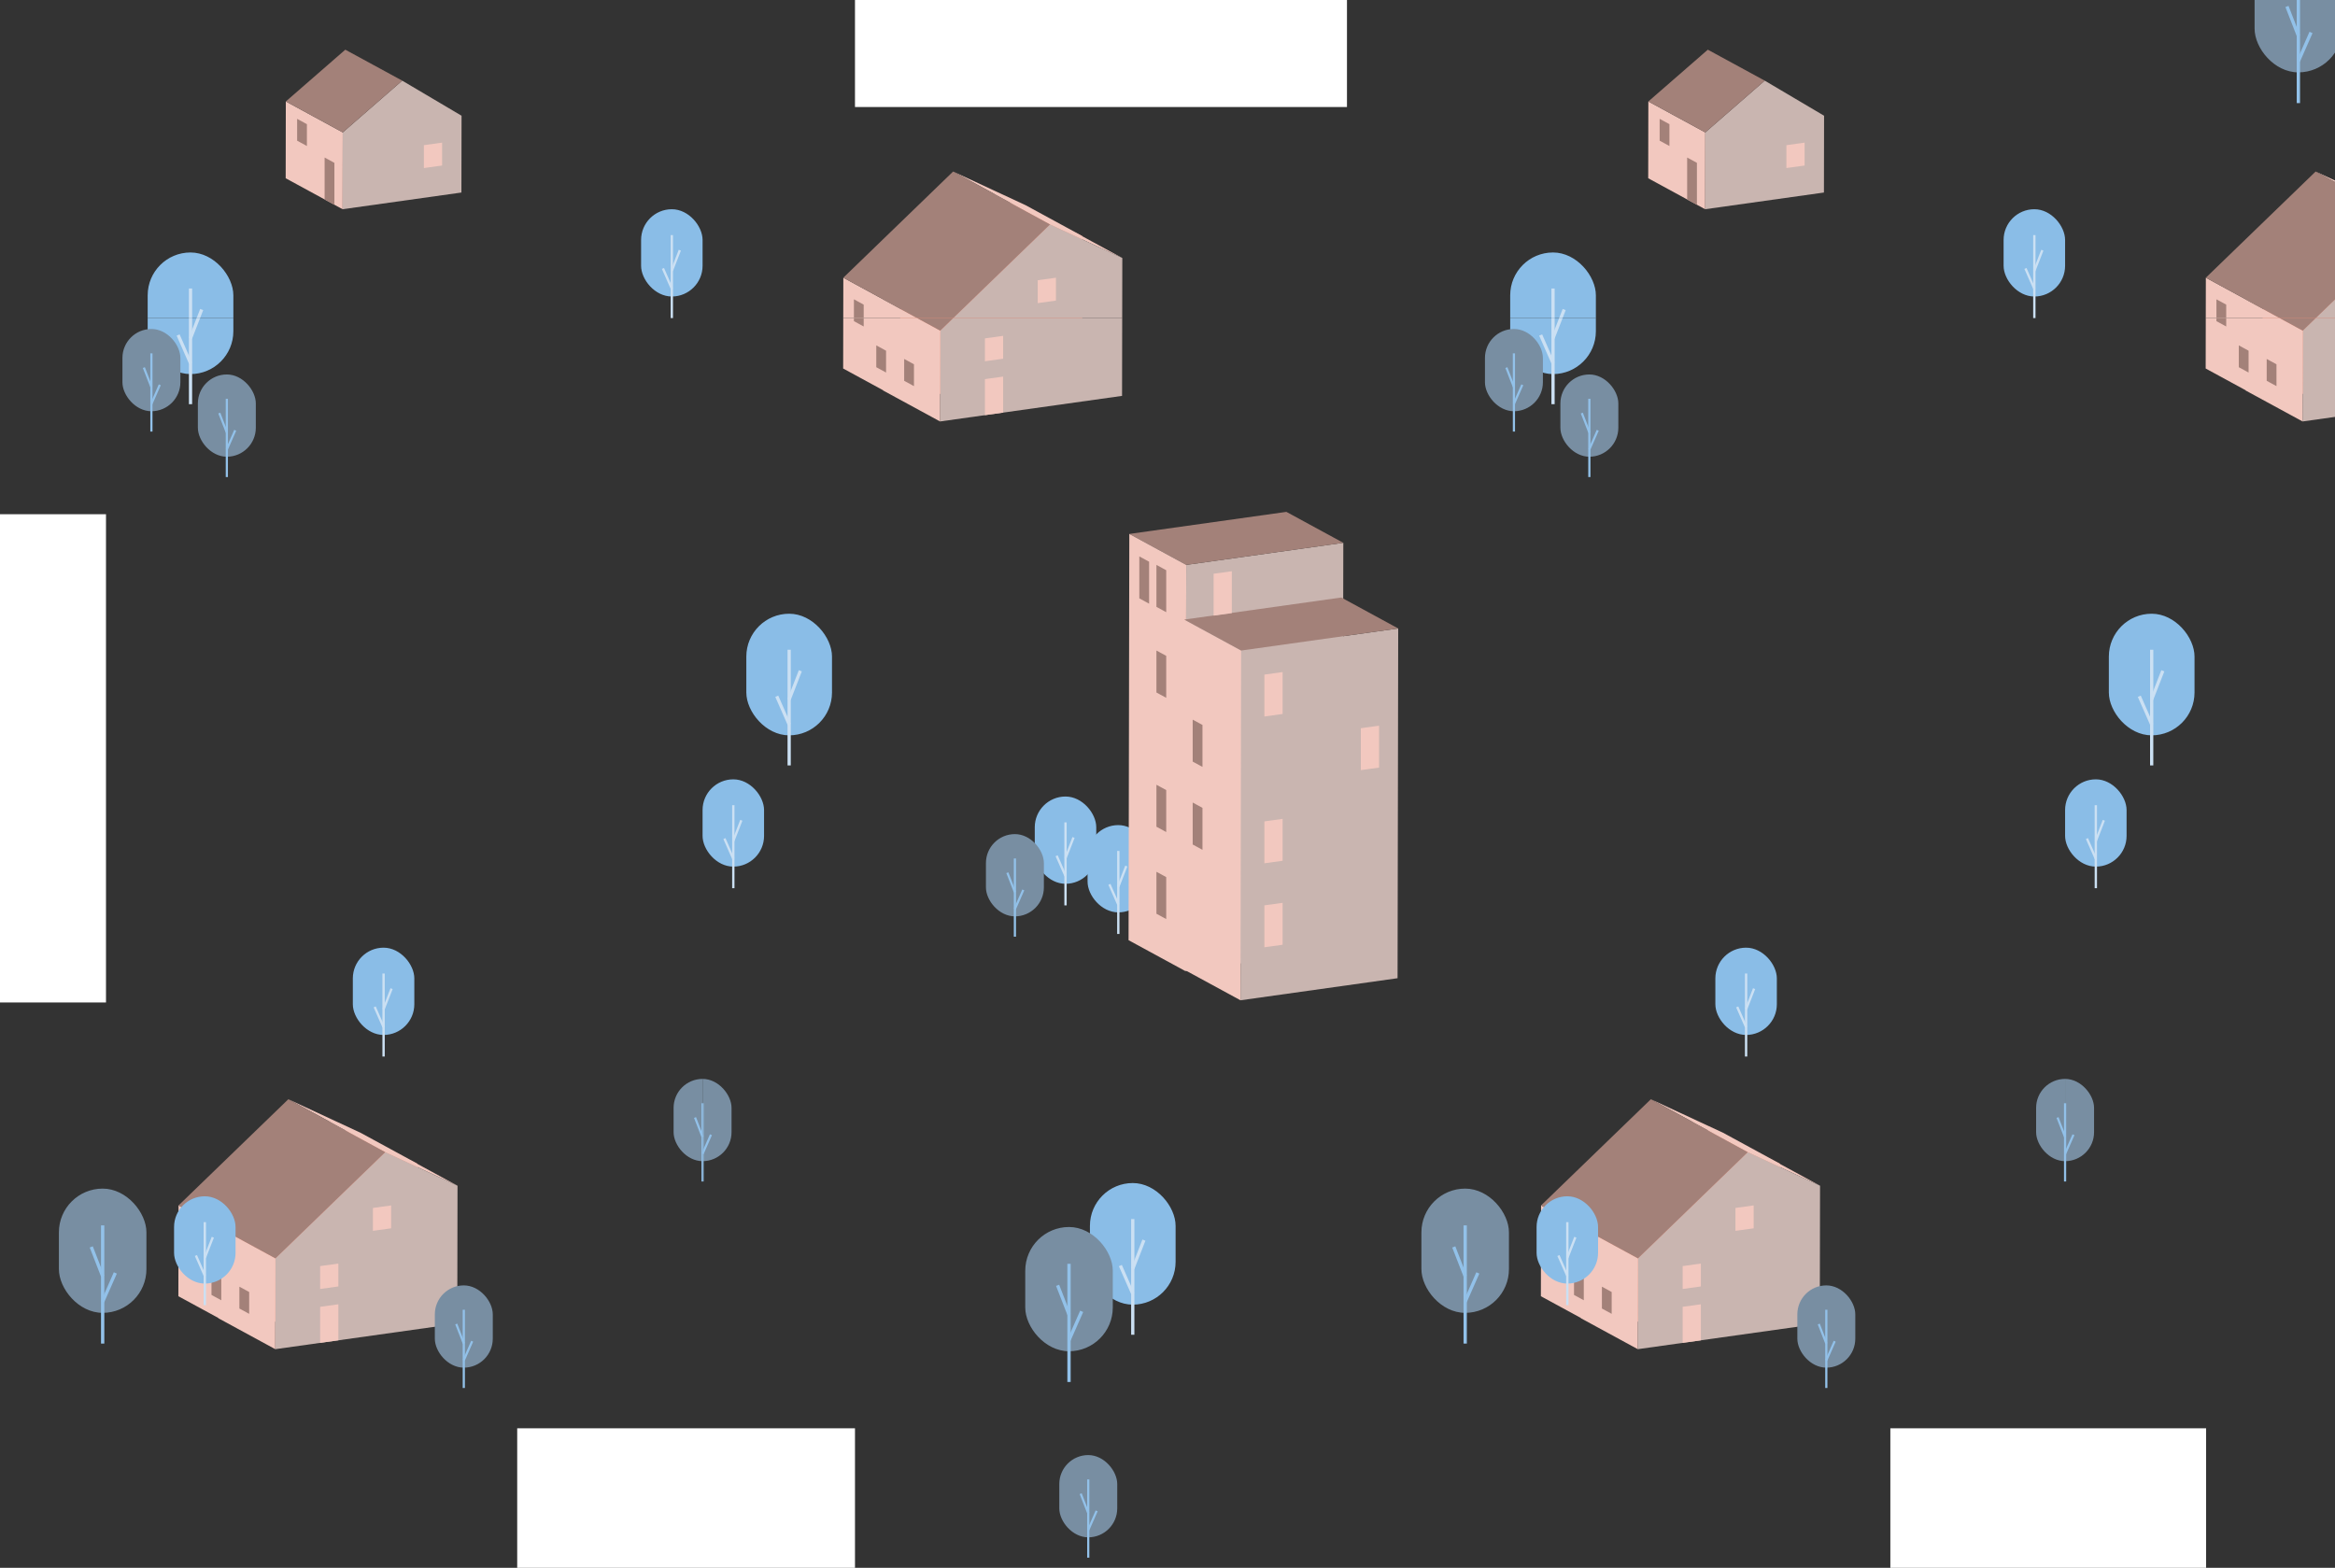 <svg xmlns="http://www.w3.org/2000/svg" xmlns:xlink="http://www.w3.org/1999/xlink" width="264" height="177.281" viewBox="0 0 264 177.281"><rect x="0" y="0" width="264" height="177.281" fill="#333333" stroke="none"/><defs><style>.a{fill:none;}.b{clip-path:url(#a);}.c{clip-path:url(#b);}.d{fill:#f39986;}.e{fill:#f2c8bf;}.f{fill:#c9b5b0;}.g{fill:#a38179;}.h{fill:#788ea2;}.i{fill:#92c1e9;}.j{clip-path:url(#c);}.k{isolation:isolate;}.l{fill:#8abde7;}.m{fill:#cbe0f3;}.n{clip-path:url(#d);}.o{clip-path:url(#e);}.p{clip-path:url(#f);}.q{clip-path:url(#g);}.r{fill:#fff;}</style><clipPath id="a"><rect class="a" x="-0.281" y="-152.429" width="264.562" height="329.059"/></clipPath><clipPath id="b"><rect class="a" x="233.484" y="-172.081" width="154.049" height="208.048"/></clipPath><clipPath id="c"><rect class="a" x="233.484" y="35.967" width="154.049" height="208.048"/></clipPath><clipPath id="d"><rect class="a" x="79.434" y="-172.081" width="154.049" height="208.048"/></clipPath><clipPath id="e"><rect class="a" x="79.434" y="35.967" width="154.049" height="208.048"/></clipPath><clipPath id="f"><rect class="a" x="-74.615" y="-172.081" width="154.049" height="208.048"/></clipPath><clipPath id="g"><rect class="a" x="-74.615" y="35.967" width="154.049" height="208.048"/></clipPath></defs><title>Imglogo</title><g class="b"><g class="c"><polygon class="d" points="268.247 22.896 276.421 26.692 276.392 42.279 255.814 45.171 255.833 34.903 268.247 22.896"/><polygon class="e" points="276.107 26.546 276.421 26.692 269.985 23.191 261.811 19.395 266.646 22.025 266.331 21.878 272.766 25.379 280.941 29.175 276.107 26.546"/><polygon class="f" points="272.766 25.379 280.941 29.175 280.912 44.765 260.334 47.657 260.353 37.389 272.766 25.379"/><polygon class="e" points="255.833 34.931 255.833 34.903 249.398 31.402 249.378 41.67 253.898 44.129 253.898 44.156 260.334 47.657 260.353 37.389 255.833 34.931"/><polygon class="g" points="268.231 22.912 268.247 22.896 261.811 19.395 249.398 31.402 253.935 33.871 253.917 33.888 260.353 37.389 272.766 25.379 268.231 22.912"/><polygon class="g" points="251.7 36.917 250.595 36.315 250.595 33.845 251.7 34.447 251.7 36.917"/><polygon class="g" points="254.23 42.125 253.124 41.524 253.124 39.054 254.23 39.656 254.23 42.125"/><polygon class="g" points="257.383 43.661 256.277 43.06 256.277 40.59 257.383 41.191 257.383 43.661"/><rect class="h" x="254.909" y="-5.866" width="9.897" height="14.049" rx="4.948" ry="4.948"/><rect class="i" x="259.671" y="-1.705" width="0.374" height="13.364"/><rect class="i" x="258.793" y="5.111" width="3.559" height="0.374" transform="translate(150.836 241.696) rotate(-66.264)"/><rect class="i" x="259.027" y="0.607" width="0.374" height="3.559" transform="translate(16.744 94.07) rotate(-21.24)"/></g><g class="j"><g class="k"><polygon class="f" points="233.727 167.531 240.435 171.499 240.419 180.183 226.986 182.071 227.002 173.387 233.727 167.531"/><polygon class="e" points="226.986 182.071 220.55 178.57 220.567 169.886 227.002 173.387 226.986 182.071"/><polygon class="g" points="227.002 173.387 220.567 169.886 227.291 164.03 233.727 167.531 227.002 173.387"/></g><polygon class="g" points="226.058 181.572 224.953 180.97 224.953 176.225 226.058 176.827 226.058 181.572"/><polygon class="g" points="222.95 174.923 221.844 174.321 221.844 171.851 222.95 172.453 222.95 174.923"/><polygon class="e" points="236.175 174.827 238.234 174.541 238.234 177.13 236.175 177.415 236.175 174.827"/><rect class="l" x="238.431" y="69.397" width="9.687" height="13.751" rx="4.844" ry="4.844"/><rect class="m" x="243.091" y="73.47" width="0.366" height="13.081"/><rect class="m" x="242.391" y="78.582" width="0.366" height="3.484" transform="translate(-11.813 104.436) rotate(-23.736)"/><rect class="m" x="242.163" y="77.291" width="3.484" height="0.366" transform="translate(83.331 276.743) rotate(-68.76)"/><rect class="l" x="233.484" y="88.124" width="6.952" height="9.868" rx="3.476" ry="3.476"/><rect class="m" x="236.828" y="91.046" width="0.263" height="9.387"/><rect class="m" x="236.326" y="94.715" width="0.263" height="2.5" transform="translate(-18.626 103.297) rotate(-23.736)"/><rect class="m" x="236.162" y="93.789" width="2.5" height="0.263" transform="translate(63.862 281.179) rotate(-68.76)"/><rect class="h" x="230.208" y="121.998" width="6.551" height="9.3" rx="3.276" ry="3.276"/><rect class="i" x="233.36" y="124.752" width="0.247" height="8.846"/><rect class="i" x="232.779" y="129.263" width="2.356" height="0.247" transform="translate(21.342 291.472) rotate(-66.264)"/><rect class="i" x="232.933" y="126.282" width="0.247" height="2.356" transform="translate(-30.345 93.091) rotate(-21.24)"/><polygon class="d" points="268.247 22.896 276.421 26.692 276.392 42.279 255.814 45.171 255.833 34.903 268.247 22.896"/><polygon class="f" points="272.766 25.379 280.941 29.175 280.912 44.765 260.334 47.657 260.353 37.389 272.766 25.379"/><polygon class="e" points="255.833 34.931 255.833 34.903 249.398 31.402 249.378 41.67 253.898 44.129 253.898 44.156 260.334 47.657 260.353 37.389 255.833 34.931"/><polygon class="g" points="268.231 22.912 268.247 22.896 261.811 19.395 249.398 31.402 253.935 33.871 253.917 33.888 260.353 37.389 272.766 25.379 268.231 22.912"/><polygon class="g" points="251.7 36.917 250.595 36.315 250.595 33.845 251.7 34.447 251.7 36.917"/><polygon class="g" points="254.23 42.125 253.124 41.524 253.124 39.054 254.23 39.656 254.23 42.125"/><polygon class="g" points="257.383 43.661 256.277 43.06 256.277 40.59 257.383 41.191 257.383 43.661"/></g><g class="n"><rect class="l" x="170.746" y="28.548" width="9.687" height="13.751" rx="4.844" ry="4.844"/><rect class="m" x="175.407" y="32.62" width="0.366" height="13.081"/><rect class="m" x="174.479" y="36.442" width="3.484" height="0.366" transform="translate(78.242 187.606) rotate(-68.76)"/><polygon class="d" points="114.198 22.896 122.372 26.692 122.343 42.279 101.765 45.171 101.784 34.903 114.198 22.896"/><polygon class="e" points="122.057 26.546 122.372 26.692 115.936 23.191 107.762 19.395 112.596 22.025 112.281 21.878 118.717 25.379 126.891 29.175 122.057 26.546"/><polygon class="f" points="118.717 25.379 126.891 29.175 126.862 44.765 106.284 47.657 106.303 37.389 118.717 25.379"/><polygon class="e" points="101.784 34.931 101.784 34.903 95.348 31.402 95.329 41.67 99.848 44.129 99.848 44.156 106.284 47.657 106.303 37.389 101.784 34.931"/><polygon class="g" points="114.181 22.912 114.198 22.896 107.762 19.395 95.348 31.402 99.886 33.871 99.867 33.888 106.303 37.389 118.717 25.379 114.181 22.912"/><polygon class="g" points="97.651 36.917 96.545 36.315 96.545 33.845 97.651 34.447 97.651 36.917"/><polygon class="g" points="100.181 42.125 99.075 41.524 99.075 39.054 100.181 39.656 100.181 42.125"/><polygon class="g" points="103.334 43.661 102.228 43.06 102.228 40.59 103.334 41.191 103.334 43.661"/><polygon class="e" points="111.357 42.868 113.416 42.582 113.416 46.659 111.357 46.944 111.357 42.868"/><polygon class="e" points="111.357 38.262 113.416 37.976 113.416 40.564 111.357 40.85 111.357 38.262"/><polygon class="e" points="117.327 31.688 119.386 31.402 119.386 33.991 117.327 34.276 117.327 31.688"/><g class="k"><polygon class="f" points="199.526 9.119 206.234 13.086 206.218 21.77 192.785 23.658 192.802 14.974 199.526 9.119"/><polygon class="e" points="192.785 23.658 186.35 20.157 186.366 11.473 192.802 14.974 192.785 23.658"/><polygon class="g" points="192.802 14.974 186.366 11.473 193.09 5.618 199.526 9.119 192.802 14.974"/></g><polygon class="g" points="191.858 23.159 190.752 22.557 190.752 17.812 191.858 18.414 191.858 23.159"/><polygon class="g" points="188.749 16.51 187.643 15.908 187.643 13.438 188.749 14.04 188.749 16.51"/><polygon class="e" points="201.974 16.414 204.033 16.128 204.033 18.717 201.974 19.002 201.974 16.414"/><rect class="l" x="226.532" y="23.658" width="6.952" height="9.868" rx="3.476" ry="3.476"/><rect class="m" x="229.876" y="26.58" width="0.263" height="9.387"/><rect class="m" x="229.374" y="30.249" width="0.263" height="2.5" transform="translate(6.735 95.046) rotate(-23.736)"/><rect class="m" x="229.21" y="29.323" width="2.5" height="0.263" transform="translate(119.516 233.588) rotate(-68.76)"/><rect class="m" x="133.06" y="-10.184" width="0.366" height="13.081"/><rect class="h" x="100.86" y="-5.866" width="9.897" height="14.049" rx="4.948" ry="4.948"/><rect class="i" x="105.621" y="-1.705" width="0.374" height="13.364"/><rect class="i" x="104.744" y="5.111" width="3.559" height="0.374" transform="translate(58.796 100.678) rotate(-66.264)"/><rect class="i" x="104.977" y="0.607" width="0.374" height="3.559" transform="translate(6.279 38.261) rotate(-21.24)"/></g><g class="o"><g class="k"><polygon class="f" points="233.727 167.531 240.435 171.499 240.419 180.183 226.986 182.071 227.002 173.387 233.727 167.531"/><polygon class="e" points="226.986 182.071 220.55 178.57 220.567 169.886 227.002 173.387 226.986 182.071"/><polygon class="g" points="227.002 173.387 220.567 169.886 227.291 164.03 233.727 167.531 227.002 173.387"/></g><polygon class="g" points="226.058 181.572 224.953 180.97 224.953 176.225 226.058 176.827 226.058 181.572"/><polygon class="g" points="222.95 174.923 221.844 174.321 221.844 171.851 222.95 172.453 222.95 174.923"/><rect class="l" x="116.993" y="90.067" width="6.952" height="9.868" rx="3.476" ry="3.476"/><rect class="m" x="120.338" y="92.99" width="0.263" height="9.387"/><rect class="m" x="119.836" y="96.659" width="0.263" height="2.5" transform="translate(-29.262 56.572) rotate(-23.736)"/><rect class="m" x="119.672" y="95.732" width="2.5" height="0.263" transform="translate(-12.237 173.841) rotate(-68.76)"/><rect class="h" x="111.472" y="94.317" width="6.551" height="9.3" rx="3.276" ry="3.276"/><rect class="i" x="114.624" y="97.071" width="0.247" height="8.846"/><rect class="i" x="114.043" y="101.582" width="2.356" height="0.247" transform="translate(-24.261 166.241) rotate(-66.264)"/><rect class="i" x="114.197" y="98.601" width="0.247" height="2.356" transform="translate(-28.382 48.194) rotate(-21.24)"/><rect class="h" x="119.766" y="164.533" width="6.551" height="9.3" rx="3.276" ry="3.276"/><rect class="i" x="122.917" y="167.287" width="0.247" height="8.846"/><rect class="i" x="122.337" y="171.799" width="2.356" height="0.247" transform="translate(-83.582 215.786) rotate(-66.264)"/><rect class="i" x="122.491" y="168.817" width="0.247" height="2.356" transform="translate(-53.257 55.969) rotate(-21.24)"/><rect class="h" x="230.208" y="121.998" width="6.551" height="9.3" rx="3.276" ry="3.276"/><rect class="i" x="233.36" y="124.752" width="0.247" height="8.846"/><rect class="i" x="232.779" y="129.263" width="2.356" height="0.247" transform="translate(21.342 291.472) rotate(-66.264)"/><rect class="i" x="232.933" y="126.282" width="0.247" height="2.356" transform="translate(-30.345 93.091) rotate(-21.24)"/><rect class="l" x="122.963" y="93.299" width="6.952" height="9.868" rx="3.476" ry="3.476"/><rect class="m" x="126.307" y="96.222" width="0.263" height="9.387"/><rect class="m" x="125.805" y="99.891" width="0.263" height="2.5" transform="translate(-30.058 59.248) rotate(-23.736)"/><rect class="m" x="125.641" y="98.964" width="2.5" height="0.263" transform="translate(-11.443 181.466) rotate(-68.76)"/><polygon class="d" points="193.085 127.798 201.259 131.593 201.23 147.181 180.652 150.073 180.671 139.805 193.085 127.798"/><polygon class="e" points="200.944 131.447 201.259 131.593 194.823 128.092 186.649 124.296 191.483 126.926 191.168 126.78 197.604 130.281 205.778 134.077 200.944 131.447"/><polygon class="f" points="197.604 130.281 205.778 134.077 205.749 149.667 185.171 152.559 185.19 142.291 197.604 130.281"/><polygon class="e" points="180.671 139.832 180.671 139.805 174.235 136.304 174.216 146.572 178.735 149.03 178.735 149.058 185.171 152.559 185.19 142.291 180.671 139.832"/><polygon class="g" points="193.068 127.814 193.085 127.798 186.649 124.296 174.235 136.304 178.772 138.772 178.754 138.79 185.19 142.291 197.604 130.281 193.068 127.814"/><polygon class="g" points="176.538 141.818 175.432 141.217 175.432 138.747 176.538 139.348 176.538 141.818"/><polygon class="g" points="179.067 147.027 177.962 146.426 177.962 143.956 179.067 144.557 179.067 147.027"/><polygon class="g" points="182.22 148.563 181.115 147.961 181.115 145.491 182.22 146.093 182.22 148.563"/><polygon class="e" points="190.244 147.769 192.303 147.484 192.303 151.56 190.244 151.846 190.244 147.769"/><polygon class="e" points="190.244 143.163 192.303 142.878 192.303 145.466 190.244 145.752 190.244 143.163"/><polygon class="e" points="196.214 136.59 198.272 136.304 198.272 138.892 196.214 139.178 196.214 136.59"/><polygon class="f" points="151.878 61.38 151.792 107.317 134.033 109.813 134.118 63.876 151.878 61.38"/><polygon class="g" points="134.118 63.876 127.682 60.375 145.442 57.879 151.878 61.38 134.118 63.876"/><polygon class="f" points="158.085 71.064 158.012 110.612 140.252 113.108 140.325 73.56 158.085 71.064"/><polygon class="e" points="140.325 73.56 134.106 70.177 134.118 63.876 127.682 60.375 127.597 106.312 134.033 109.813 134.033 109.725 140.252 113.108 140.325 73.56"/><polygon class="g" points="140.325 73.56 133.889 70.059 151.649 67.563 158.085 71.064 140.325 73.56"/><polygon class="g" points="129.92 68.261 128.814 67.659 128.814 62.915 129.92 63.516 129.92 68.261"/><polygon class="g" points="131.855 69.223 130.749 68.621 130.749 63.876 131.855 64.478 131.855 69.223"/><polygon class="g" points="135.954 86.72 134.848 86.118 134.848 81.374 135.954 81.975 135.954 86.72"/><polygon class="g" points="135.954 96.094 134.848 95.492 134.848 90.747 135.954 91.349 135.954 96.094"/><polygon class="g" points="131.855 103.923 130.749 103.322 130.749 98.577 131.855 99.179 131.855 103.923"/><polygon class="g" points="131.855 78.906 130.749 78.305 130.749 73.56 131.855 74.161 131.855 78.906"/><polygon class="g" points="131.855 94.083 130.749 93.481 130.749 88.737 131.855 89.338 131.855 94.083"/><polygon class="e" points="142.955 76.28 145.014 75.994 145.014 80.733 142.955 81.019 142.955 76.28"/><polygon class="e" points="137.214 64.877 139.273 64.591 139.273 69.33 137.214 69.616 137.214 64.877"/><polygon class="e" points="142.955 92.878 145.014 92.593 145.014 97.331 142.955 97.617 142.955 92.878"/><polygon class="e" points="153.859 82.343 155.918 82.057 155.918 86.796 153.859 87.082 153.859 82.343"/><polygon class="e" points="142.955 102.373 145.014 102.088 145.014 106.827 142.955 107.112 142.955 102.373"/><g class="k"><polygon class="f" points="79.678 167.531 86.386 171.499 86.37 180.183 72.937 182.071 72.953 173.387 79.678 167.531"/><polygon class="e" points="72.937 182.071 66.501 178.57 66.517 169.886 72.953 173.387 72.937 182.071"/><polygon class="g" points="72.953 173.387 66.517 169.886 73.242 164.03 79.678 167.531 72.953 173.387"/></g><polygon class="g" points="72.009 181.572 70.903 180.97 70.903 176.225 72.009 176.827 72.009 181.572"/><polygon class="g" points="68.901 174.923 67.795 174.321 67.795 171.851 68.901 172.453 68.901 174.923"/><polygon class="e" points="82.126 174.827 84.184 174.541 84.184 177.13 82.126 177.415 82.126 174.827"/><rect class="l" x="123.229" y="133.773" width="9.687" height="13.751" rx="4.844" ry="4.844"/><rect class="m" x="127.89" y="137.846" width="0.366" height="13.081"/><rect class="m" x="127.19" y="142.958" width="0.366" height="3.484" transform="translate(-47.471 63.511) rotate(-23.736)"/><rect class="m" x="126.962" y="141.667" width="3.484" height="0.366" transform="translate(-50.138 210.421) rotate(-68.76)"/><rect class="l" x="170.746" y="28.548" width="9.687" height="13.751" rx="4.844" ry="4.844"/><rect class="m" x="175.407" y="32.62" width="0.366" height="13.081"/><rect class="m" x="174.707" y="37.733" width="0.366" height="3.484" transform="translate(-1.095 73.737) rotate(-23.736)"/><rect class="m" x="174.479" y="36.442" width="3.484" height="0.366" transform="translate(78.242 187.606) rotate(-68.76)"/><rect class="l" x="84.381" y="69.397" width="9.687" height="13.751" rx="4.844" ry="4.844"/><rect class="m" x="89.042" y="73.47" width="0.366" height="13.081"/><rect class="m" x="88.342" y="78.582" width="0.366" height="3.484" transform="translate(-24.844 42.428) rotate(-23.736)"/><rect class="m" x="88.114" y="77.291" width="3.484" height="0.366" transform="translate(-14.909 133.158) rotate(-68.76)"/><rect class="l" x="173.729" y="135.271" width="6.952" height="9.868" rx="3.476" ry="3.476"/><rect class="m" x="177.074" y="138.194" width="0.263" height="9.387"/><rect class="m" x="176.571" y="141.863" width="0.263" height="2.5" transform="translate(-42.659 83.233) rotate(-23.736)"/><rect class="m" x="176.408" y="140.936" width="2.5" height="0.263" transform="translate(-18.189 255.551) rotate(-68.76)"/><rect class="l" x="79.434" y="88.124" width="6.952" height="9.868" rx="3.476" ry="3.476"/><rect class="m" x="82.779" y="91.046" width="0.263" height="9.387"/><rect class="m" x="82.276" y="94.715" width="0.263" height="2.5" transform="translate(-31.657 41.289) rotate(-23.736)"/><rect class="m" x="82.113" y="93.789" width="2.5" height="0.263" transform="translate(-34.378 137.594) rotate(-68.76)"/><rect class="l" x="193.942" y="107.159" width="6.952" height="9.868" rx="3.476" ry="3.476"/><rect class="m" x="197.286" y="110.081" width="0.263" height="9.387"/><rect class="m" x="196.784" y="113.75" width="0.263" height="2.5" transform="translate(-29.633 88.991) rotate(-23.736)"/><rect class="m" x="196.62" y="112.824" width="2.5" height="0.263" transform="translate(20.904 256.462) rotate(-68.76)"/><rect class="h" x="160.708" y="134.402" width="9.897" height="14.049" rx="4.948" ry="4.948"/><rect class="i" x="165.47" y="138.562" width="0.374" height="13.364"/><rect class="i" x="164.592" y="145.378" width="3.559" height="0.374" transform="translate(-33.849 239.27) rotate(-66.264)"/><rect class="i" x="164.825" y="140.874" width="0.374" height="3.559" transform="translate(-40.471 69.472) rotate(-21.24)"/><rect class="h" x="115.917" y="138.744" width="9.897" height="14.049" rx="4.948" ry="4.948"/><rect class="i" x="120.678" y="142.905" width="0.374" height="13.364"/><rect class="i" x="119.801" y="149.721" width="3.559" height="0.374" transform="translate(-64.585 200.862) rotate(-66.264)"/><rect class="i" x="120.034" y="145.217" width="0.374" height="3.559" transform="translate(-45.087 53.539) rotate(-21.24)"/><rect class="h" x="167.892" y="37.2" width="6.551" height="9.3" rx="3.276" ry="3.276"/><rect class="i" x="171.044" y="39.955" width="0.247" height="8.846"/><rect class="i" x="170.463" y="44.466" width="2.356" height="0.247" transform="translate(61.733 183.763) rotate(-66.264)"/><rect class="i" x="170.617" y="41.485" width="0.247" height="2.356" transform="translate(-3.857 64.754) rotate(-21.24)"/><rect class="h" x="176.421" y="42.343" width="6.551" height="9.3" rx="3.276" ry="3.276"/><rect class="i" x="179.573" y="45.097" width="0.247" height="8.846"/><rect class="i" x="178.992" y="49.609" width="2.356" height="0.247" transform="translate(62.122 194.643) rotate(-66.264)"/><rect class="i" x="179.146" y="46.627" width="0.247" height="2.356" transform="translate(-5.141 68.194) rotate(-21.24)"/><rect class="h" x="203.212" y="145.347" width="6.551" height="9.3" rx="3.276" ry="3.276"/><rect class="i" x="206.364" y="148.101" width="0.247" height="8.846"/><rect class="i" x="205.783" y="152.613" width="2.356" height="0.247" transform="translate(-16.162 280.71) rotate(-66.264)"/><rect class="i" x="205.937" y="149.631" width="0.247" height="2.356" transform="translate(-40.637 84.897) rotate(-21.24)"/><rect class="h" x="76.159" y="121.998" width="6.551" height="9.3" rx="3.276" ry="3.276"/><rect class="i" x="79.311" y="124.752" width="0.247" height="8.846"/><rect class="i" x="78.73" y="129.263" width="2.356" height="0.247" transform="translate(-70.699 150.454) rotate(-66.264)"/><rect class="i" x="78.884" y="126.282" width="0.247" height="2.356" transform="translate(-40.809 37.282) rotate(-21.24)"/><polygon class="d" points="114.198 22.896 122.372 26.692 122.343 42.279 101.765 45.171 101.784 34.903 114.198 22.896"/><polygon class="f" points="118.717 25.379 126.891 29.175 126.862 44.765 106.284 47.657 106.303 37.389 118.717 25.379"/><polygon class="e" points="101.784 34.931 101.784 34.903 95.348 31.402 95.329 41.67 99.848 44.129 99.848 44.156 106.284 47.657 106.303 37.389 101.784 34.931"/><polygon class="g" points="114.181 22.912 114.198 22.896 107.762 19.395 95.348 31.402 99.886 33.871 99.867 33.888 106.303 37.389 118.717 25.379 114.181 22.912"/><polygon class="g" points="97.651 36.917 96.545 36.315 96.545 33.845 97.651 34.447 97.651 36.917"/><polygon class="g" points="100.181 42.125 99.075 41.524 99.075 39.054 100.181 39.656 100.181 42.125"/><polygon class="g" points="103.334 43.661 102.228 43.06 102.228 40.59 103.334 41.191 103.334 43.661"/><polygon class="e" points="111.357 42.868 113.416 42.582 113.416 46.659 111.357 46.944 111.357 42.868"/><polygon class="e" points="111.357 38.262 113.416 37.976 113.416 40.564 111.357 40.85 111.357 38.262"/></g><g class="p"><rect class="l" x="16.697" y="28.548" width="9.687" height="13.751" rx="4.844" ry="4.844"/><rect class="m" x="21.358" y="32.62" width="0.366" height="13.081"/><rect class="m" x="20.429" y="36.442" width="3.484" height="0.366" transform="translate(-19.998 44.021) rotate(-68.76)"/><g class="k"><polygon class="f" points="45.477 9.119 52.185 13.086 52.169 21.77 38.736 23.658 38.752 14.974 45.477 9.119"/><polygon class="e" points="38.736 23.658 32.3 20.157 32.316 11.473 38.752 14.974 38.736 23.658"/><polygon class="g" points="38.752 14.974 32.316 11.473 39.041 5.618 45.477 9.119 38.752 14.974"/></g><polygon class="g" points="37.808 23.159 36.702 22.557 36.702 17.812 37.808 18.414 37.808 23.159"/><polygon class="g" points="34.7 16.51 33.594 15.908 33.594 13.438 34.7 14.04 34.7 16.51"/><polygon class="e" points="47.925 16.414 49.984 16.128 49.984 18.717 47.925 19.002 47.925 16.414"/><rect class="l" x="72.483" y="23.658" width="6.952" height="9.868" rx="3.476" ry="3.476"/><rect class="m" x="75.827" y="26.58" width="0.263" height="9.387"/><rect class="m" x="75.325" y="30.249" width="0.263" height="2.5" transform="translate(-6.296 33.037) rotate(-23.736)"/><rect class="m" x="75.161" y="29.323" width="2.5" height="0.263" transform="translate(21.275 90.004) rotate(-68.76)"/></g><g class="q"><g class="k"><polygon class="f" points="79.678 167.531 86.386 171.499 86.37 180.183 72.937 182.071 72.953 173.387 79.678 167.531"/><polygon class="e" points="72.937 182.071 66.501 178.57 66.517 169.886 72.953 173.387 72.937 182.071"/><polygon class="g" points="72.953 173.387 66.517 169.886 73.242 164.03 79.678 167.531 72.953 173.387"/></g><polygon class="g" points="72.009 181.572 70.903 180.97 70.903 176.225 72.009 176.827 72.009 181.572"/><polygon class="g" points="68.901 174.923 67.795 174.321 67.795 171.851 68.901 172.453 68.901 174.923"/><rect class="h" x="76.159" y="121.998" width="6.551" height="9.3" rx="3.276" ry="3.276"/><rect class="i" x="79.311" y="124.752" width="0.247" height="8.846"/><rect class="i" x="78.73" y="129.263" width="2.356" height="0.247" transform="translate(-70.699 150.454) rotate(-66.264)"/><rect class="i" x="78.884" y="126.282" width="0.247" height="2.356" transform="translate(-40.809 37.282) rotate(-21.24)"/><polygon class="d" points="39.036 127.798 47.21 131.593 47.181 147.181 26.603 150.073 26.622 139.805 39.036 127.798"/><polygon class="e" points="46.895 131.447 47.21 131.593 40.774 128.092 32.6 124.296 37.434 126.926 37.119 126.78 43.555 130.281 51.729 134.077 46.895 131.447"/><polygon class="f" points="43.555 130.281 51.729 134.077 51.7 149.667 31.122 152.559 31.141 142.291 43.555 130.281"/><polygon class="e" points="26.622 139.832 26.622 139.805 20.186 136.304 20.167 146.572 24.686 149.03 24.686 149.058 31.122 152.559 31.141 142.291 26.622 139.832"/><polygon class="g" points="39.019 127.814 39.036 127.798 32.6 124.296 20.186 136.304 24.723 138.772 24.705 138.79 31.141 142.291 43.555 130.281 39.019 127.814"/><polygon class="g" points="22.489 141.818 21.383 141.217 21.383 138.747 22.489 139.348 22.489 141.818"/><polygon class="g" points="25.018 147.027 23.912 146.426 23.912 143.956 25.018 144.557 25.018 147.027"/><polygon class="g" points="28.171 148.563 27.065 147.961 27.065 145.491 28.171 146.093 28.171 148.563"/><polygon class="e" points="36.195 147.769 38.254 147.484 38.254 151.56 36.195 151.846 36.195 147.769"/><polygon class="e" points="36.195 143.163 38.254 142.878 38.254 145.466 36.195 145.752 36.195 143.163"/><polygon class="e" points="42.164 136.59 44.223 136.304 44.223 138.892 42.164 139.178 42.164 136.59"/><polygon class="f" points="4.036 71.064 3.962 110.612 -13.797 113.108 -13.724 73.56 4.036 71.064"/><polygon class="g" points="-13.724 73.56 -20.16 70.059 -2.4 67.563 4.036 71.064 -13.724 73.56"/><polygon class="e" points="-0.191 82.343 1.868 82.057 1.868 86.796 -0.191 87.082 -0.191 82.343"/><rect class="l" x="16.697" y="28.548" width="9.687" height="13.751" rx="4.844" ry="4.844"/><rect class="m" x="21.358" y="32.62" width="0.366" height="13.081"/><rect class="m" x="20.657" y="37.733" width="0.366" height="3.484" transform="translate(-14.127 11.728) rotate(-23.736)"/><rect class="m" x="20.429" y="36.442" width="3.484" height="0.366" transform="translate(-19.998 44.021) rotate(-68.76)"/><rect class="l" x="19.68" y="135.271" width="6.952" height="9.868" rx="3.476" ry="3.476"/><rect class="m" x="23.024" y="138.194" width="0.263" height="9.387"/><rect class="m" x="22.522" y="141.863" width="0.263" height="2.5" transform="translate(-55.69 21.224) rotate(-23.736)"/><rect class="m" x="22.358" y="140.936" width="2.5" height="0.263" transform="translate(-116.429 111.966) rotate(-68.76)"/><rect class="l" x="39.892" y="107.159" width="6.952" height="9.868" rx="3.476" ry="3.476"/><rect class="m" x="43.237" y="110.081" width="0.263" height="9.387"/><rect class="m" x="42.735" y="113.75" width="0.263" height="2.5" transform="translate(-42.664 26.983) rotate(-23.736)"/><rect class="m" x="42.571" y="112.824" width="2.5" height="0.263" transform="translate(-77.337 112.878) rotate(-68.76)"/><rect class="h" x="6.659" y="134.402" width="9.897" height="14.049" rx="4.948" ry="4.948"/><rect class="i" x="11.42" y="138.562" width="0.374" height="13.364"/><rect class="i" x="10.543" y="145.378" width="3.559" height="0.374" transform="translate(-125.889 98.252) rotate(-66.264)"/><rect class="i" x="10.776" y="140.874" width="0.374" height="3.559" transform="translate(-50.936 13.662) rotate(-21.24)"/><rect class="h" x="13.843" y="37.2" width="6.551" height="9.3" rx="3.276" ry="3.276"/><rect class="i" x="16.995" y="39.955" width="0.247" height="8.846"/><rect class="i" x="16.414" y="44.466" width="2.356" height="0.247" transform="translate(-30.307 42.745) rotate(-66.264)"/><rect class="i" x="16.568" y="41.485" width="0.247" height="2.356" transform="translate(-14.322 8.945) rotate(-21.24)"/><rect class="h" x="22.372" y="42.343" width="6.551" height="9.3" rx="3.276" ry="3.276"/><rect class="i" x="25.523" y="45.097" width="0.247" height="8.846"/><rect class="i" x="24.943" y="49.609" width="2.356" height="0.247" transform="translate(-29.919 53.625) rotate(-66.264)"/><rect class="i" x="25.097" y="46.627" width="0.247" height="2.356" transform="translate(-15.606 12.384) rotate(-21.24)"/><rect class="h" x="49.163" y="145.347" width="6.551" height="9.3" rx="3.276" ry="3.276"/><rect class="i" x="52.314" y="148.101" width="0.247" height="8.846"/><rect class="i" x="51.734" y="152.613" width="2.356" height="0.247" transform="translate(-108.203 139.692) rotate(-66.264)"/><rect class="i" x="51.888" y="149.631" width="0.247" height="2.356" transform="translate(-51.102 29.087) rotate(-21.24)"/></g></g><rect class="r" x="96.666" y="-24.462" width="55.625" height="36.563"/><rect class="r" x="213.727" y="161.507" width="35.7" height="24.076"/><rect class="r" x="58.476" y="161.507" width="38.19" height="31.548"/><rect class="r" x="-37.414" y="58.145" width="49.398" height="55.21"/></svg>